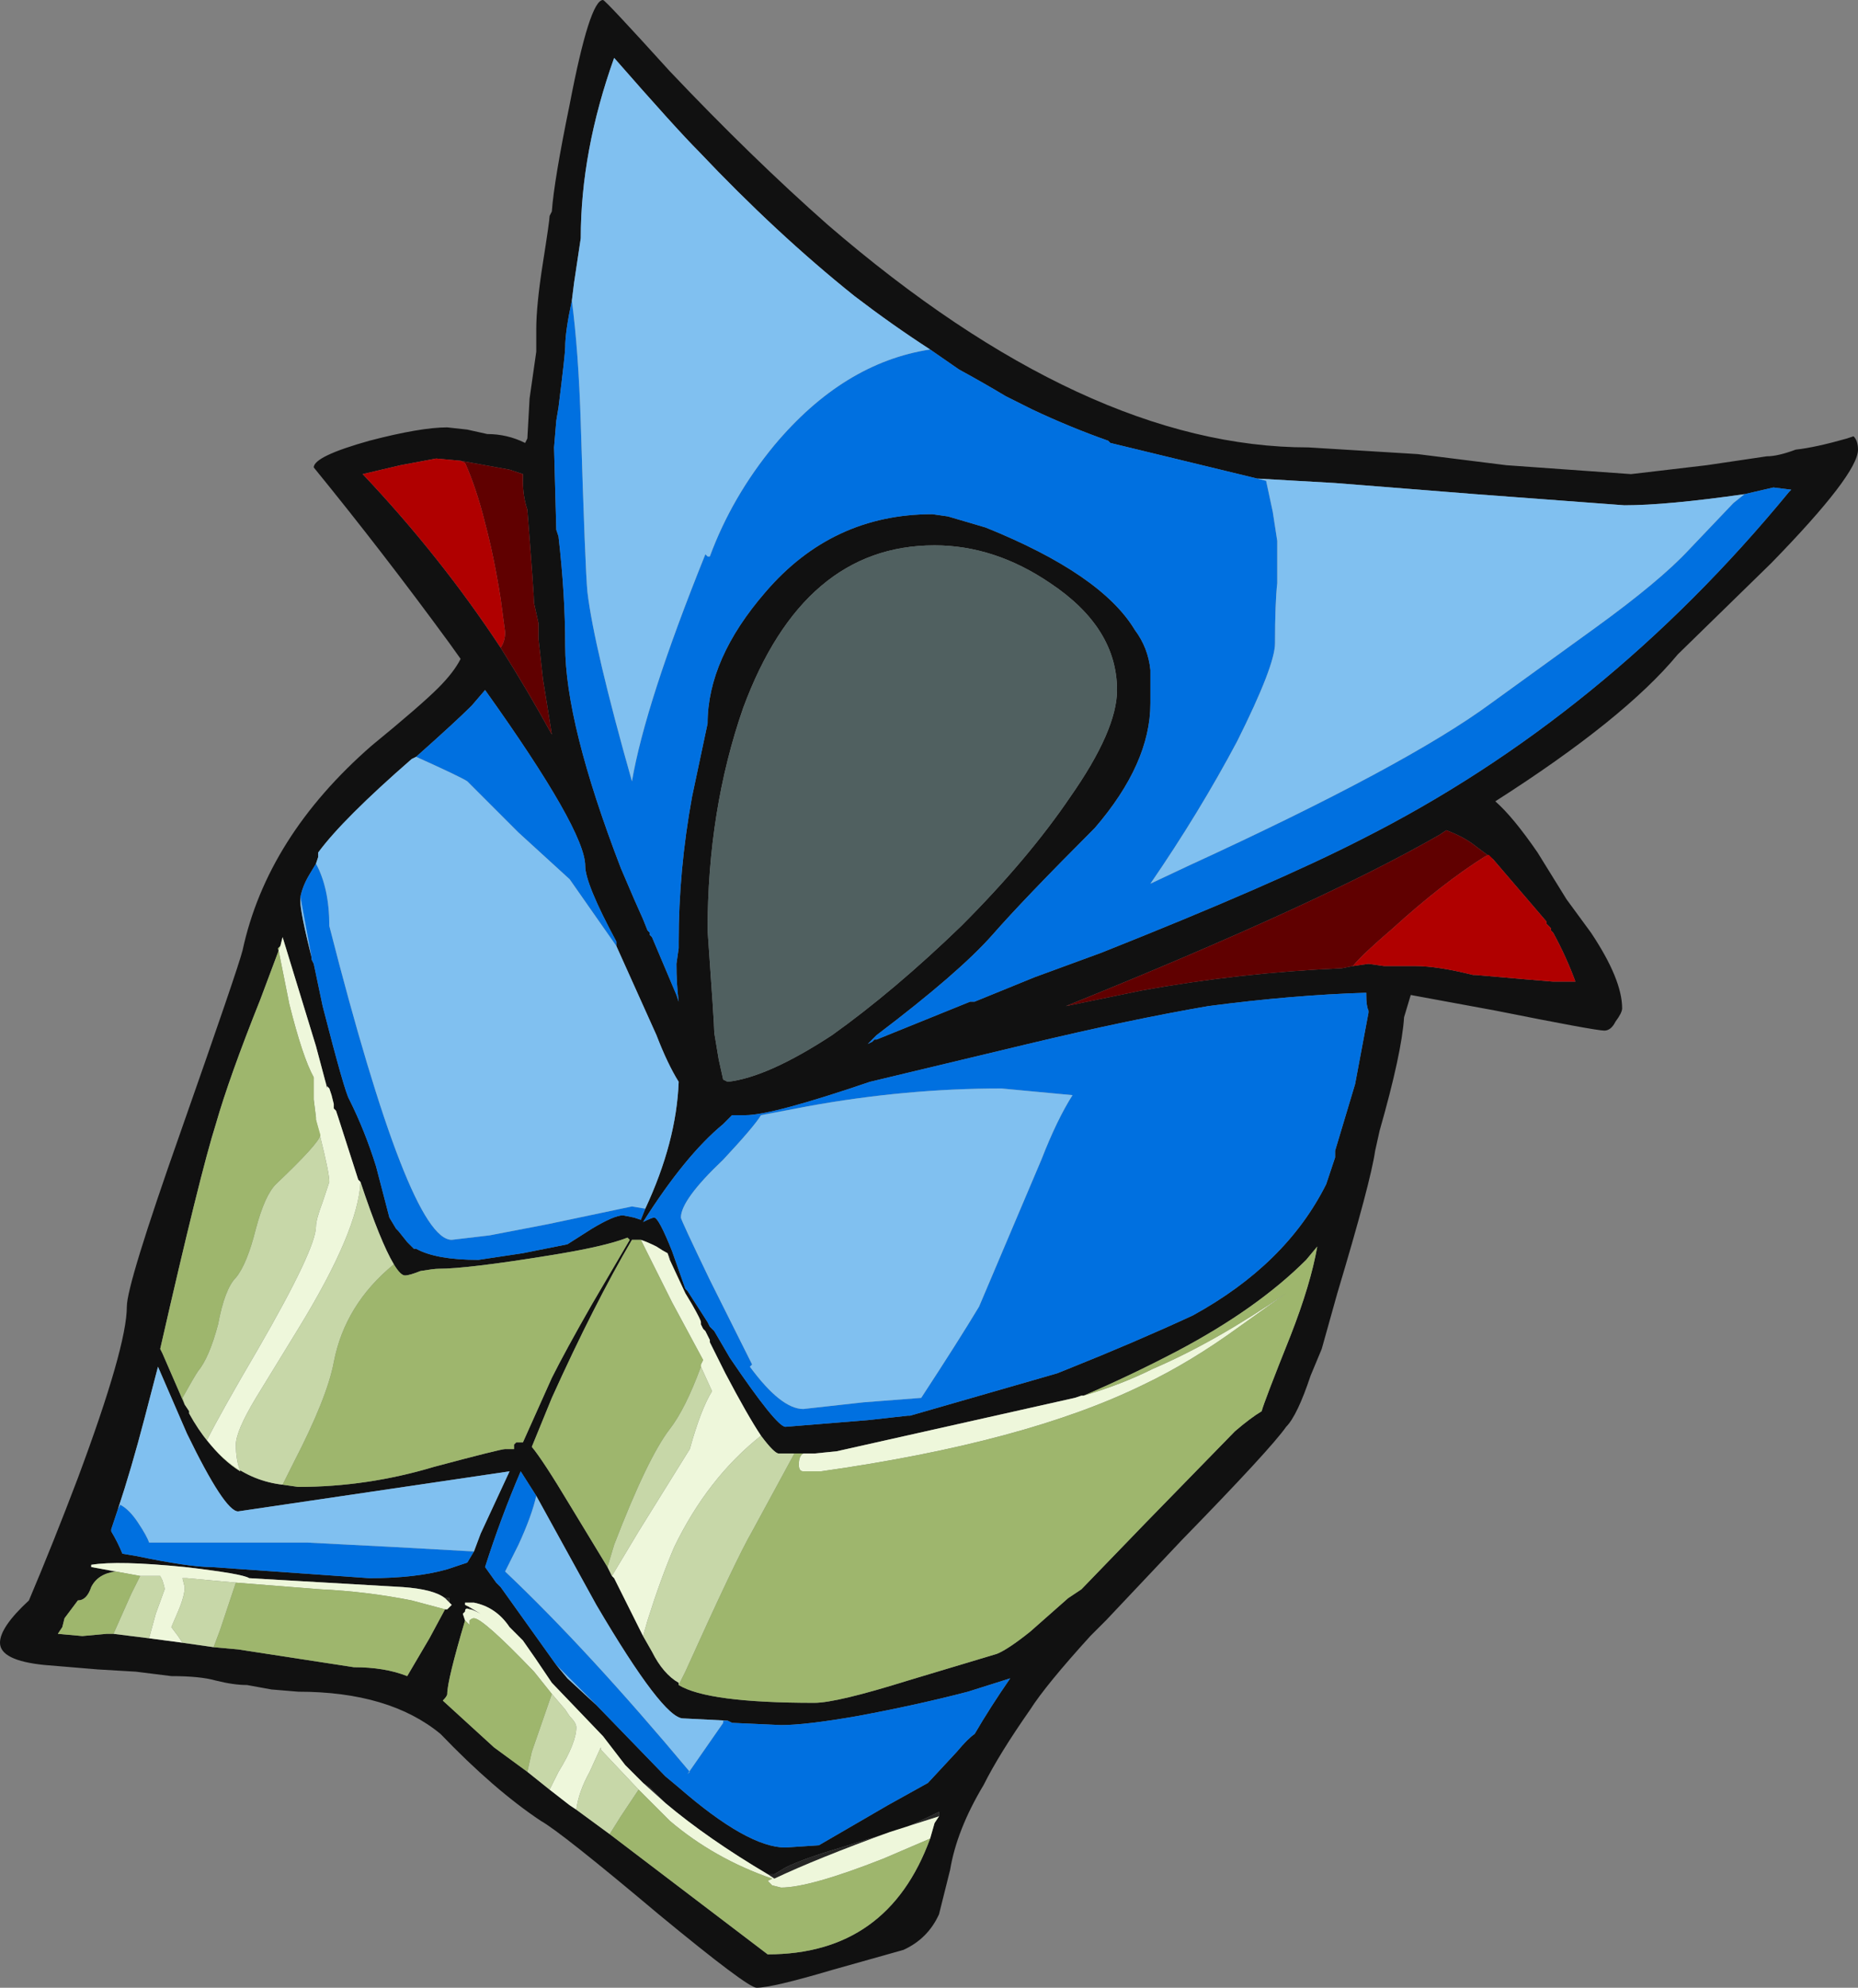 <?xml version="1.0" encoding="UTF-8" standalone="no"?>
<svg xmlns:ffdec="https://www.free-decompiler.com/flash" xmlns:xlink="http://www.w3.org/1999/xlink" ffdec:objectType="frame" height="312.55px" width="292.25px" xmlns="http://www.w3.org/2000/svg">
  <rect width="100%" height="100%" fill="#808080" stroke="none"/>
  <g transform="matrix(1.0, 0.0, 0.0, 1.0, 150.15, 174.3)">
    <use ffdec:characterId="506" height="44.65" transform="matrix(7.0, 0.0, 0.0, 7.0, -150.15, -174.3)" width="41.75" xlink:href="#shape0"/>
  </g>
  <defs>
    <g id="shape0" transform="matrix(1.0, 0.0, 0.0, 1.0, 21.45, 24.9)">
      <path d="M15.2 -14.25 L16.9 -14.45 18.25 -14.65 Q18.5 -14.65 18.9 -14.8 19.35 -14.85 20.05 -15.05 L20.2 -15.1 Q20.3 -15.0 20.3 -14.8 20.3 -14.25 18.35 -12.25 L16.25 -10.2 Q15.05 -8.75 12.15 -6.9 12.55 -6.55 13.1 -5.75 L13.75 -4.7 14.3 -3.95 Q15.0 -2.9 15.0 -2.25 15.0 -2.15 14.85 -1.95 14.75 -1.75 14.6 -1.75 14.4 -1.75 12.15 -2.2 L10.25 -2.55 10.1 -2.05 Q10.05 -1.25 9.55 0.5 L9.45 0.95 Q9.35 1.65 8.6 4.15 L8.25 5.4 8.0 6.0 Q7.7 6.9 7.45 7.15 7.1 7.65 5.1 9.7 L3.4 11.5 3.05 11.85 Q2.05 12.95 1.7 13.5 1.0 14.5 0.65 15.2 0.05 16.2 -0.1 17.1 -0.3 17.9 -0.35 18.1 -0.6 18.65 -1.15 18.9 -1.5 19.0 -2.75 19.35 -4.1 19.75 -4.45 19.75 -4.65 19.75 -6.65 18.1 -8.85 16.25 -9.3 16.0 -10.35 15.3 -11.55 14.05 -12.7 13.1 -14.75 13.1 L-15.35 13.05 -15.9 12.95 Q-16.2 12.95 -16.6 12.85 -16.95 12.75 -17.6 12.75 L-18.4 12.65 -19.25 12.6 -20.45 12.5 Q-21.45 12.4 -21.45 12.0 -21.45 11.65 -20.8 11.05 -20.25 9.75 -19.7 8.3 -18.6 5.35 -18.6 4.45 -18.6 3.95 -17.4 0.55 -16.1 -3.15 -16.0 -3.55 -15.45 -6.1 -13.1 -8.15 -12.0 -9.05 -11.6 -9.45 -11.25 -9.8 -11.1 -10.1 L-11.35 -10.45 Q-12.85 -12.5 -14.4 -14.4 -14.4 -14.65 -13.15 -15.0 -12.0 -15.3 -11.4 -15.3 L-10.95 -15.25 -10.5 -15.15 Q-10.05 -15.15 -9.65 -14.95 L-9.6 -15.05 -9.55 -15.95 -9.4 -17.0 -9.4 -17.5 Q-9.4 -18.05 -9.25 -19.0 -9.1 -19.95 -9.1 -20.05 L-9.05 -20.15 Q-9.0 -20.85 -8.65 -22.55 -8.2 -24.9 -7.9 -24.9 -7.85 -24.9 -6.4 -23.3 -4.55 -21.35 -2.85 -19.85 2.95 -14.85 7.95 -14.85 L10.4 -14.7 12.4 -14.45 15.2 -14.25 M6.8 -14.15 L3.5 -14.95 3.45 -15.0 Q2.6 -15.3 1.75 -15.7 L1.15 -16.0 Q0.65 -16.3 0.1 -16.6 L-0.55 -17.05 Q-1.4 -17.6 -2.25 -18.25 -4.0 -19.65 -5.75 -21.5 -6.25 -22.0 -7.65 -23.6 -8.4 -21.5 -8.4 -19.55 L-8.55 -18.55 -8.6 -18.15 Q-8.75 -17.45 -8.75 -17.1 -8.75 -16.95 -8.9 -15.75 L-8.95 -15.45 -9.0 -14.85 -8.95 -13.0 -8.9 -12.85 Q-8.75 -11.55 -8.75 -10.4 -8.75 -8.65 -7.5 -5.4 L-7.2 -4.7 -7.0 -4.25 -6.9 -4.0 -6.85 -3.95 -6.85 -3.9 -6.8 -3.85 -6.25 -2.55 -6.2 -2.4 Q-6.25 -2.8 -6.25 -3.25 L-6.2 -3.6 -6.2 -3.75 Q-6.2 -5.35 -5.9 -7.0 L-5.55 -8.65 Q-5.55 -10.1 -4.25 -11.6 -2.75 -13.35 -0.5 -13.35 L-0.15 -13.3 0.7 -13.05 Q3.3 -12.0 4.05 -10.75 4.35 -10.35 4.4 -9.85 L4.4 -9.1 Q4.4 -7.75 3.15 -6.3 1.55 -4.7 0.85 -3.9 0.1 -3.05 -1.75 -1.65 L-1.95 -1.45 -1.85 -1.5 -1.8 -1.55 -1.75 -1.55 0.35 -2.4 0.45 -2.4 1.8 -2.95 3.3 -3.5 Q7.2 -5.05 9.15 -6.05 14.6 -8.8 18.75 -13.85 L18.8 -13.9 18.4 -13.95 17.75 -13.8 Q16.0 -13.55 15.05 -13.55 L11.7 -13.8 8.55 -14.05 6.8 -14.15 M2.15 -11.8 Q0.9 -12.65 -0.45 -12.65 -3.4 -12.65 -4.75 -9.0 -5.55 -6.7 -5.55 -4.0 -5.4 -1.9 -5.4 -1.7 L-5.3 -1.1 -5.2 -0.65 -5.1 -0.6 Q-4.2 -0.7 -2.75 -1.65 -1.35 -2.65 0.15 -4.1 1.65 -5.6 2.6 -7.0 3.65 -8.5 3.65 -9.4 3.65 -10.8 2.15 -11.8 M12.1 -5.6 L11.7 -5.9 Q11.45 -6.1 11.05 -6.25 L10.9 -6.15 Q8.2 -4.6 2.5 -2.3 L4.2 -2.65 Q6.4 -3.05 8.7 -3.15 L8.95 -3.2 9.3 -3.25 9.65 -3.2 10.35 -3.2 Q10.85 -3.2 11.65 -3.0 L11.7 -3.0 12.85 -2.9 13.45 -2.85 13.95 -2.85 Q13.75 -3.4 13.45 -3.95 L13.4 -4.0 13.4 -4.05 13.3 -4.15 13.3 -4.2 12.1 -5.6 M-6.0 4.1 L-5.55 4.8 -5.5 4.9 -5.4 5.0 -5.05 5.6 Q-4.0 7.15 -3.8 7.15 L-1.95 7.0 -1.05 6.9 -1.0 6.9 2.3 5.95 2.55 5.85 Q4.05 5.25 5.35 4.65 7.45 3.5 8.35 1.7 L8.55 1.1 8.55 0.95 9.0 -0.55 9.3 -2.15 9.3 -2.2 Q9.25 -2.3 9.25 -2.55 L9.25 -2.6 Q7.6 -2.55 5.7 -2.3 3.95 -2.0 1.65 -1.45 L-1.9 -0.6 Q-4.1 0.15 -4.7 0.15 L-5.0 0.15 -5.2 0.35 Q-6.05 1.05 -7.0 2.55 -6.8 2.45 -6.75 2.45 -6.65 2.45 -6.35 3.2 L-6.05 4.05 -6.0 4.1 M-6.2 12.95 Q-5.55 13.35 -3.15 13.35 -2.65 13.35 -1.05 12.85 L0.95 12.25 Q1.2 12.15 1.7 11.75 L2.55 11.0 Q2.7 10.9 2.85 10.8 L4.3 9.3 6.3 7.25 Q6.65 6.95 6.9 6.8 6.95 6.6 7.55 5.1 8.0 3.95 8.15 3.1 L7.9 3.4 Q6.8 4.5 5.0 5.45 3.95 6.0 2.9 6.45 L2.85 6.45 2.7 6.5 -2.65 7.7 -3.15 7.75 -3.3 7.75 -3.6 7.75 -3.95 7.75 Q-4.05 7.75 -4.35 7.35 -4.65 6.9 -5.15 5.95 L-5.5 5.25 -5.5 5.2 -5.6 5.0 -5.65 4.95 -5.7 4.85 -5.7 4.8 Q-5.7 4.75 -5.9 4.4 L-6.05 4.15 -6.4 3.4 -6.4 3.35 -6.45 3.25 Q-6.55 3.2 -6.7 3.1 -6.9 3.0 -7.05 2.95 L-7.25 2.95 Q-8.1 4.4 -9.05 6.5 L-9.5 7.6 Q-9.25 7.9 -8.65 8.9 L-7.8 10.3 -7.7 10.5 -7.65 10.55 -7.0 11.85 -6.8 12.2 Q-6.55 12.7 -6.2 12.9 L-6.2 12.95 M-8.05 13.4 L-6.5 15.0 -6.2 15.25 Q-4.65 16.6 -3.8 16.6 L-3.05 16.55 -1.5 15.65 -0.6 15.15 0.05 14.45 Q0.3 14.15 0.45 14.05 0.8 13.45 1.25 12.8 L0.3 13.1 Q-0.85 13.4 -2.2 13.65 -3.35 13.85 -3.9 13.85 L-5.0 13.8 -5.1 13.75 -6.1 13.7 Q-6.55 13.7 -8.05 11.15 L-9.4 8.7 -9.75 8.15 Q-10.2 9.2 -10.55 10.3 L-10.3 10.65 -10.2 10.75 -8.95 12.5 -8.7 12.8 -8.05 13.4 M-10.2 -10.35 Q-9.6 -9.4 -9.05 -8.4 L-9.25 -9.65 -9.35 -10.55 -9.35 -10.9 -9.45 -11.35 Q-9.45 -11.55 -9.6 -13.45 -9.7 -13.75 -9.7 -14.1 L-9.7 -14.25 -10.0 -14.35 -11.1 -14.55 -11.65 -14.6 -12.45 -14.45 -13.3 -14.25 Q-11.55 -12.4 -10.2 -10.35 M-12.1 -7.9 L-12.2 -7.85 Q-13.75 -6.5 -14.3 -5.75 L-14.3 -5.65 -14.35 -5.5 -14.5 -5.25 Q-14.65 -5.0 -14.7 -4.75 L-14.7 -4.65 Q-14.7 -4.4 -14.45 -3.4 L-14.45 -3.35 -14.4 -3.25 -14.2 -2.3 Q-13.7 -0.35 -13.6 -0.2 -13.25 0.5 -13.0 1.3 L-12.7 2.45 -12.55 2.7 -12.5 2.75 -12.3 3.0 -12.15 3.15 -12.1 3.15 Q-11.65 3.4 -10.7 3.4 L-9.7 3.25 -8.7 3.05 -8.15 2.7 Q-7.65 2.4 -7.45 2.4 L-7.2 2.45 -7.05 2.5 -6.95 2.25 Q-6.25 0.75 -6.2 -0.6 -6.45 -1.0 -6.7 -1.65 L-7.6 -3.65 -7.6 -3.75 Q-8.3 -5.05 -8.3 -5.45 -8.3 -6.25 -10.55 -9.4 L-10.85 -9.05 Q-11.2 -8.7 -12.1 -7.9 M-14.15 -0.65 L-14.35 -1.4 -15.1 -3.85 -15.15 -3.65 -15.6 -2.45 Q-16.3 -0.7 -16.6 0.35 -16.95 1.45 -17.85 5.4 L-17.8 5.5 -17.3 6.65 -17.2 6.8 -17.2 6.85 Q-16.4 8.3 -15.1 8.45 L-14.75 8.5 Q-13.2 8.5 -11.7 8.05 -10.2 7.65 -10.1 7.65 L-9.9 7.65 -9.9 7.55 -9.85 7.5 -9.7 7.5 -9.05 6.05 Q-8.75 5.45 -8.15 4.4 L-7.3 2.95 -7.35 2.9 Q-7.85 3.1 -9.1 3.3 -10.95 3.6 -11.6 3.6 -11.7 3.6 -12.0 3.65 -12.25 3.75 -12.35 3.75 -12.45 3.75 -12.6 3.5 -12.9 3.0 -13.35 1.65 L-13.4 1.6 -13.85 0.2 -13.9 0.05 -13.95 0.0 -13.95 -0.1 -14.0 -0.3 -14.05 -0.45 -14.1 -0.5 -14.15 -0.65 M-18.8 9.0 L-18.95 9.45 -18.95 9.5 Q-18.8 9.75 -18.7 10.0 L-18.4 10.05 Q-17.2 10.3 -16.7 10.3 L-13.15 10.55 Q-12.1 10.55 -11.4 10.35 L-10.95 10.2 -10.8 9.95 -10.65 9.55 -10.0 8.15 -16.1 9.05 Q-16.4 9.05 -17.25 7.3 L-17.9 5.8 -18.2 6.95 Q-18.5 8.1 -18.8 9.0 M-7.4 14.75 L-7.9 14.1 -9.05 12.9 Q-9.45 12.3 -9.7 11.95 -9.85 11.8 -10.0 11.65 -10.3 11.2 -10.8 11.1 L-10.85 11.1 -11.0 11.1 -11.0 11.15 -10.9 11.2 -10.9 11.25 Q-11.0 11.2 -11.0 11.3 L-11.05 11.35 -11.0 11.5 Q-11.4 12.85 -11.4 13.15 -11.4 13.2 -11.5 13.3 L-10.35 14.35 -9.6 14.9 -9.1 15.3 -8.65 15.65 -8.5 15.75 -7.75 16.3 -4.2 19.0 Q-1.5 19.0 -0.55 16.4 L-0.45 16.05 -0.35 15.9 -0.35 15.8 Q-0.65 15.95 -1.1 16.15 L-2.55 16.6 Q-3.4 16.85 -3.8 17.05 L-4.05 17.2 -4.2 17.2 Q-5.55 16.4 -6.5 15.6 L-6.85 15.25 -7.0 15.15 -7.4 14.75 M-11.35 11.1 L-11.35 11.0 -11.45 11.0 Q-11.7 10.8 -12.4 10.75 L-15.85 10.55 Q-16.0 10.45 -17.3 10.3 -18.8 10.15 -19.4 10.25 L-19.4 10.3 -18.85 10.4 Q-19.25 10.45 -19.4 10.75 -19.5 11.05 -19.7 11.05 L-20.0 11.45 -20.05 11.65 -20.15 11.8 -19.6 11.85 -19.05 11.8 -18.9 11.8 -18.1 11.9 -17.35 12.0 -16.65 12.1 -16.1 12.15 -13.5 12.55 Q-12.8 12.55 -12.3 12.75 L-11.8 11.9 -11.45 11.25 -11.4 11.25 -11.3 11.15 -11.35 11.1" fill="#111111" fill-rule="evenodd" stroke="none"/>
      <path d="M-0.55 -17.05 L0.1 -16.6 Q0.65 -16.3 1.15 -16.0 L1.75 -15.7 Q2.6 -15.3 3.45 -15.0 L3.5 -14.95 6.8 -14.15 7.0 -14.1 7.15 -13.4 7.25 -12.75 7.25 -11.8 Q7.2 -11.35 7.2 -10.45 7.2 -9.95 6.35 -8.25 5.5 -6.65 4.4 -5.05 L5.25 -5.45 Q10.15 -7.7 12.05 -9.1 L14.4 -10.8 Q15.85 -11.85 16.5 -12.55 L17.5 -13.6 17.75 -13.8 18.4 -13.95 18.8 -13.9 18.75 -13.85 Q14.6 -8.8 9.15 -6.05 7.2 -5.05 3.3 -3.5 L1.8 -2.95 0.45 -2.4 0.35 -2.4 -1.75 -1.55 -1.8 -1.55 -1.85 -1.5 -1.95 -1.45 -1.75 -1.65 Q0.1 -3.05 0.85 -3.9 1.55 -4.7 3.15 -6.3 4.4 -7.75 4.4 -9.1 L4.4 -9.85 Q4.35 -10.35 4.05 -10.75 3.3 -12.0 0.7 -13.05 L-0.15 -13.3 -0.5 -13.35 Q-2.75 -13.35 -4.25 -11.6 -5.55 -10.1 -5.55 -8.65 L-5.9 -7.0 Q-6.2 -5.35 -6.2 -3.75 L-6.2 -3.6 -6.25 -3.25 Q-6.25 -2.8 -6.2 -2.4 L-6.25 -2.55 -6.8 -3.85 -6.85 -3.9 -6.85 -3.95 -6.9 -4.0 -7.0 -4.25 -7.2 -4.7 -7.5 -5.4 Q-8.75 -8.65 -8.75 -10.4 -8.75 -11.55 -8.9 -12.85 L-8.95 -13.0 -9.0 -14.85 -8.95 -15.45 -8.9 -15.75 Q-8.75 -16.95 -8.75 -17.1 -8.75 -17.45 -8.6 -18.15 -8.45 -17.0 -8.4 -15.4 -8.3 -12.1 -8.25 -11.6 -8.1 -10.35 -7.25 -7.35 -6.95 -9.1 -5.6 -12.45 L-5.55 -12.4 -5.5 -12.4 Q-5.0 -13.75 -4.05 -14.9 -2.5 -16.75 -0.55 -17.05 M1.05 -0.45 Q-1.1 -0.45 -3.3 -0.05 L-4.35 0.15 Q-4.5 0.4 -5.2 1.15 -6.15 2.05 -6.15 2.45 -6.15 2.5 -5.5 3.85 L-4.55 5.75 -4.6 5.8 Q-3.9 6.75 -3.4 6.75 L-2.05 6.6 -0.75 6.5 Q0.1 5.2 0.55 4.45 L1.95 1.15 Q2.3 0.25 2.65 -0.3 L1.05 -0.45 M-6.05 4.05 L-6.35 3.2 Q-6.65 2.45 -6.75 2.45 -6.8 2.45 -7.0 2.55 -6.05 1.05 -5.2 0.35 L-5.0 0.15 -4.7 0.15 Q-4.1 0.15 -1.9 -0.6 L1.65 -1.45 Q3.95 -2.0 5.7 -2.3 7.6 -2.55 9.25 -2.6 L9.25 -2.55 Q9.25 -2.3 9.3 -2.2 L9.3 -2.15 9.0 -0.55 8.55 0.95 8.55 1.1 8.35 1.7 Q7.45 3.5 5.35 4.65 4.05 5.25 2.55 5.85 L2.3 5.95 -1.0 6.9 -1.05 6.9 -1.95 7.0 -3.8 7.15 Q-4.0 7.15 -5.05 5.6 L-5.4 5.0 -5.5 4.9 -5.55 4.8 -6.0 4.1 -6.05 4.05 M-5.1 13.75 L-5.0 13.8 -3.9 13.85 Q-3.35 13.85 -2.2 13.65 -0.85 13.4 0.3 13.1 L1.25 12.8 Q0.8 13.45 0.45 14.05 0.3 14.15 0.05 14.45 L-0.6 15.15 -1.5 15.65 -3.05 16.55 -3.8 16.6 Q-4.65 16.6 -6.2 15.25 L-6.5 15.0 -8.05 13.4 -8.95 12.5 -10.2 10.75 -10.3 10.65 -10.55 10.3 Q-10.2 9.2 -9.75 8.15 L-9.4 8.7 Q-9.5 9.15 -9.8 9.8 L-10.1 10.4 Q-8.25 12.15 -5.95 14.9 L-6.0 14.95 -5.2 13.8 -5.2 13.75 -5.1 13.75 M-14.35 -5.5 Q-14.05 -4.95 -14.05 -4.1 -12.25 2.95 -11.3 2.95 L-10.45 2.85 -9.15 2.6 -7.25 2.2 -6.95 2.25 -7.05 2.5 -7.2 2.45 -7.45 2.4 Q-7.65 2.4 -8.15 2.7 L-8.7 3.05 -9.7 3.25 -10.7 3.4 Q-11.65 3.4 -12.1 3.15 L-12.15 3.15 -12.3 3.0 -12.5 2.75 -12.55 2.7 -12.7 2.45 -13.0 1.3 Q-13.25 0.5 -13.6 -0.2 -13.7 -0.35 -14.2 -2.3 L-14.4 -3.25 -14.45 -3.35 -14.45 -3.4 -14.7 -4.75 Q-14.65 -5.0 -14.5 -5.25 L-14.35 -5.5 M-7.6 -3.65 L-8.65 -5.15 -9.8 -6.2 -10.95 -7.35 Q-11.1 -7.45 -12.1 -7.9 -11.2 -8.7 -10.85 -9.05 L-10.55 -9.4 Q-8.3 -6.25 -8.3 -5.45 -8.3 -5.05 -7.6 -3.75 L-7.6 -3.65 M-10.8 9.95 L-10.95 10.2 -11.4 10.35 Q-12.1 10.55 -13.15 10.55 L-16.7 10.3 Q-17.2 10.3 -18.4 10.05 L-18.7 10.0 Q-18.8 9.75 -18.95 9.5 L-18.95 9.45 -18.8 9.0 -18.75 8.9 Q-18.55 9.0 -18.35 9.3 -18.15 9.6 -18.1 9.75 L-14.55 9.75 -12.6 9.85 -10.8 9.95" fill="#0070e0" fill-rule="evenodd" stroke="none"/>
      <path d="M-0.55 -17.05 Q-2.5 -16.75 -4.05 -14.9 -5.0 -13.75 -5.5 -12.4 L-5.55 -12.4 -5.6 -12.45 Q-6.95 -9.1 -7.25 -7.35 -8.1 -10.35 -8.25 -11.6 -8.3 -12.1 -8.4 -15.4 -8.45 -17.0 -8.6 -18.15 L-8.55 -18.55 -8.4 -19.55 Q-8.4 -21.5 -7.65 -23.6 -6.25 -22.0 -5.75 -21.5 -4.0 -19.65 -2.25 -18.25 -1.4 -17.6 -0.55 -17.05 M0.35 -2.4 L0.45 -2.4 0.35 -2.4 M17.75 -13.8 L17.5 -13.6 16.5 -12.55 Q15.85 -11.85 14.4 -10.8 L12.05 -9.1 Q10.15 -7.7 5.25 -5.45 L4.4 -5.05 Q5.5 -6.65 6.35 -8.25 7.2 -9.95 7.2 -10.45 7.2 -11.35 7.25 -11.8 L7.25 -12.75 7.15 -13.4 7.0 -14.1 6.8 -14.15 8.55 -14.05 11.7 -13.8 15.05 -13.55 Q16.0 -13.55 17.75 -13.8 M1.05 -0.45 L2.65 -0.3 Q2.3 0.25 1.95 1.15 L0.55 4.45 Q0.1 5.2 -0.75 6.5 L-2.05 6.6 -3.4 6.75 Q-3.9 6.75 -4.6 5.8 L-4.55 5.75 -5.5 3.85 Q-6.15 2.5 -6.15 2.45 -6.15 2.05 -5.2 1.15 -4.5 0.4 -4.35 0.15 L-3.3 -0.05 Q-1.1 -0.45 1.05 -0.45 M-6.0 4.1 L-6.05 4.05 -6.0 4.1 M-5.1 13.75 L-5.2 13.75 -5.2 13.8 -6.0 14.95 -5.95 14.9 Q-8.25 12.15 -10.1 10.4 L-9.8 9.8 Q-9.5 9.15 -9.4 8.7 L-8.05 11.15 Q-6.55 13.7 -6.1 13.7 L-5.1 13.75 M-8.95 12.5 L-8.05 13.4 -8.7 12.8 -8.95 12.5 M-14.35 -5.5 L-14.3 -5.65 -14.3 -5.75 Q-13.75 -6.5 -12.2 -7.85 L-12.1 -7.9 Q-11.1 -7.45 -10.95 -7.35 L-9.8 -6.2 -8.65 -5.15 -7.6 -3.65 -6.7 -1.65 Q-6.45 -1.0 -6.2 -0.6 -6.25 0.75 -6.95 2.25 L-7.25 2.2 -9.15 2.6 -10.45 2.85 -11.3 2.95 Q-12.25 2.95 -14.05 -4.1 -14.05 -4.95 -14.35 -5.5 M-14.7 -4.75 L-14.45 -3.4 Q-14.7 -4.4 -14.7 -4.65 L-14.7 -4.75 M-18.8 9.0 Q-18.5 8.1 -18.2 6.95 L-17.9 5.8 -17.25 7.3 Q-16.4 9.05 -16.1 9.05 L-10.0 8.15 -10.65 9.55 -10.8 9.95 -12.6 9.85 -14.55 9.75 -18.1 9.75 Q-18.15 9.6 -18.35 9.3 -18.55 9.0 -18.75 8.9 L-18.8 9.0" fill="#80c0f0" fill-rule="evenodd" stroke="none"/>
      <path d="M2.15 -11.8 Q3.65 -10.8 3.65 -9.4 3.65 -8.5 2.6 -7.0 1.65 -5.6 0.15 -4.1 -1.35 -2.65 -2.75 -1.65 -4.2 -0.7 -5.1 -0.6 L-5.2 -0.65 -5.3 -1.1 -5.4 -1.7 Q-5.4 -1.9 -5.55 -4.0 -5.55 -6.7 -4.75 -9.0 -3.4 -12.65 -0.45 -12.65 0.9 -12.65 2.15 -11.8" fill="#506060" fill-rule="evenodd" stroke="none"/>
      <path d="M8.95 -3.2 L8.7 -3.15 Q6.4 -3.05 4.2 -2.65 L2.5 -2.3 Q8.2 -4.6 10.9 -6.15 L11.05 -6.25 Q11.45 -6.1 11.7 -5.9 L12.1 -5.6 12.0 -5.7 11.9 -5.65 Q10.95 -5.05 9.85 -4.05 9.15 -3.45 8.95 -3.2 M-10.2 -10.35 Q-10.1 -10.5 -10.1 -10.7 L-10.2 -11.45 Q-10.35 -12.4 -10.55 -13.15 -10.75 -13.95 -11.0 -14.5 L-11.1 -14.55 -10.0 -14.35 -9.7 -14.25 -9.7 -14.1 Q-9.7 -13.75 -9.6 -13.45 -9.45 -11.55 -9.45 -11.35 L-9.35 -10.9 -9.35 -10.55 -9.25 -9.65 -9.05 -8.4 Q-9.6 -9.4 -10.2 -10.35" fill="#600000" fill-rule="evenodd" stroke="none"/>
      <path d="M8.95 -3.2 Q9.15 -3.45 9.85 -4.05 10.95 -5.05 11.9 -5.65 L12.0 -5.7 12.1 -5.6 13.3 -4.2 13.3 -4.15 13.4 -4.05 13.4 -4.0 13.45 -3.95 Q13.75 -3.4 13.95 -2.85 L13.45 -2.85 12.85 -2.9 11.7 -3.0 11.65 -3.0 Q10.85 -3.2 10.35 -3.2 L9.65 -3.2 9.3 -3.25 8.95 -3.2 M-11.1 -14.55 L-11.0 -14.5 Q-10.75 -13.95 -10.55 -13.15 -10.35 -12.4 -10.2 -11.45 L-10.1 -10.7 Q-10.1 -10.5 -10.2 -10.35 -11.55 -12.4 -13.3 -14.25 L-12.45 -14.45 -11.65 -14.6 -11.1 -14.55" fill="#b00000" fill-rule="evenodd" stroke="none"/>
      <path d="M-6.45 3.25 L-6.4 3.35 -6.4 3.4 -6.45 3.25 M-7.0 15.15 L-6.85 15.25 -6.5 15.6 -7.0 15.15 M-4.2 17.2 L-4.05 17.2 -3.8 17.05 Q-3.4 16.85 -2.55 16.6 L-1.1 16.15 Q-0.65 15.95 -0.35 15.8 L-0.35 15.9 -1.45 16.25 Q-3.1 16.85 -4.05 17.3 L-4.2 17.2 M-10.9 11.25 L-10.9 11.2 -10.65 11.35 -10.75 11.3 Q-10.85 11.25 -10.9 11.25 M-10.85 11.1 L-10.8 11.1 -10.85 11.1 M-11.45 11.0 L-11.35 11.0 -11.35 11.1 -11.45 11.0" fill="#262626" fill-rule="evenodd" stroke="none"/>
      <path d="M-14.1 -0.5 L-14.1 -0.45 -14.15 -0.65 -14.1 -0.5 M-7.4 14.75 L-7.0 15.15 -7.4 14.75" fill="#333333" fill-rule="evenodd" stroke="none"/>
      <path d="M2.9 6.45 Q3.75 6.2 4.45 5.85 5.85 5.25 7.45 4.15 L6.4 4.9 Q5.3 5.7 4.25 6.2 1.6 7.5 -3.0 8.15 L-3.4 8.15 Q-3.5 8.15 -3.5 8.0 -3.5 7.8 -3.4 7.75 L-3.3 7.75 -3.15 7.75 -2.65 7.7 2.7 6.5 2.85 6.45 2.9 6.45 M-7.0 11.85 L-7.65 10.55 -7.7 10.5 -7.1 9.5 -5.95 7.65 Q-5.7 6.75 -5.45 6.35 L-5.7 5.8 -5.7 5.75 -5.65 5.65 -6.35 4.35 -7.05 2.95 Q-6.9 3.0 -6.7 3.1 -6.55 3.2 -6.45 3.25 L-6.4 3.4 -6.05 4.15 -5.9 4.4 Q-5.7 4.75 -5.7 4.8 L-5.7 4.85 -5.65 4.95 -5.6 5.0 -5.5 5.2 -5.5 5.25 -5.15 5.95 Q-4.65 6.9 -4.35 7.35 -5.55 8.3 -6.3 9.85 -6.6 10.55 -6.9 11.5 L-7.0 11.85 M-15.15 -3.65 L-15.1 -3.85 -14.35 -1.4 -14.15 -0.65 -14.1 -0.45 -14.1 -0.5 -14.05 -0.45 -14.0 -0.3 -13.95 -0.1 -13.95 0.0 -13.9 0.05 -13.85 0.2 -13.4 1.6 -13.35 1.65 Q-13.4 2.75 -14.75 4.95 L-15.7 6.5 Q-16.15 7.25 -16.15 7.55 -16.15 7.9 -16.05 8.15 -16.45 7.9 -16.8 7.45 -16.5 6.85 -15.65 5.4 -14.35 3.15 -14.35 2.65 -14.35 2.5 -14.2 2.1 L-14.05 1.65 Q-14.05 1.45 -14.25 0.65 L-14.35 0.25 -14.35 0.2 -14.4 -0.2 -14.4 -0.7 Q-14.65 -1.15 -14.95 -2.35 L-15.2 -3.6 -15.15 -3.65 M-10.8 11.1 Q-10.3 11.2 -10.0 11.65 -9.85 11.8 -9.7 11.95 -9.45 12.3 -9.05 12.9 L-7.9 14.1 -7.4 14.75 -7.0 15.15 -6.5 15.6 Q-5.55 16.4 -4.2 17.2 L-4.05 17.3 Q-3.1 16.85 -1.45 16.25 L-0.35 15.9 -0.45 16.05 -0.55 16.4 -1.6 16.85 Q-3.25 17.5 -3.9 17.5 L-4.1 17.45 -4.2 17.35 -4.1 17.3 Q-5.4 16.85 -6.4 16.0 L-7.1 15.3 -7.95 14.4 -7.95 14.35 -8.2 14.9 Q-8.45 15.35 -8.5 15.75 L-8.65 15.65 -9.1 15.3 -8.9 14.9 Q-8.5 14.25 -8.5 13.9 -8.5 13.8 -8.65 13.65 L-8.75 13.5 -9.05 13.15 -9.45 12.65 Q-10.6 11.45 -10.8 11.45 -10.85 11.45 -10.9 11.5 L-10.9 11.6 -11.0 11.5 -11.05 11.35 -11.0 11.3 Q-11.0 11.2 -10.9 11.25 -10.85 11.25 -10.75 11.3 L-10.65 11.35 -10.9 11.2 -11.0 11.15 -11.0 11.1 -10.85 11.1 -10.8 11.1 M-11.35 11.1 L-11.3 11.15 -11.4 11.25 -11.45 11.25 -12.2 11.05 Q-13.2 10.85 -14.25 10.8 L-16.15 10.65 -17.25 10.55 -17.35 10.55 -17.3 10.75 Q-17.3 10.95 -17.45 11.3 L-17.6 11.65 -17.45 11.85 -17.35 12.0 -18.1 11.9 -17.95 11.35 -17.75 10.8 Q-17.75 10.75 -17.8 10.6 L-17.85 10.5 -18.3 10.5 -18.85 10.4 -19.4 10.3 -19.4 10.25 Q-18.8 10.15 -17.3 10.3 -16.0 10.45 -15.85 10.55 L-12.4 10.75 Q-11.7 10.8 -11.45 11.0 L-11.35 11.1" fill="#eef7db" fill-rule="evenodd" stroke="none"/>
      <path d="M-3.6 7.75 L-4.55 9.5 Q-4.9 10.1 -6.05 12.65 L-6.2 12.95 -6.2 12.9 Q-6.55 12.7 -6.8 12.2 L-7.0 11.85 -6.9 11.5 Q-6.6 10.55 -6.3 9.85 -5.55 8.3 -4.35 7.35 -4.05 7.75 -3.95 7.75 L-3.6 7.75 M-7.7 10.5 L-7.8 10.3 -7.65 9.8 Q-6.9 7.85 -6.4 7.2 -6.05 6.75 -5.7 5.8 L-5.45 6.35 Q-5.7 6.75 -5.95 7.65 L-7.1 9.5 -7.7 10.5 M-14.35 0.25 L-14.25 0.65 Q-14.05 1.45 -14.05 1.65 L-14.2 2.1 Q-14.35 2.5 -14.35 2.65 -14.35 3.15 -15.65 5.4 -16.5 6.85 -16.8 7.45 -16.45 7.9 -16.05 8.15 -16.15 7.9 -16.15 7.55 -16.15 7.25 -15.7 6.5 L-14.75 4.95 Q-13.4 2.75 -13.35 1.65 -12.9 3.0 -12.6 3.5 -13.7 4.4 -13.95 5.7 -14.1 6.5 -14.85 7.95 L-15.1 8.45 Q-16.4 8.3 -17.2 6.85 L-17.2 6.8 -17.3 6.65 -17.35 6.5 Q-17.1 6.05 -17.0 5.9 -16.75 5.6 -16.55 4.85 -16.4 4.05 -16.15 3.8 -15.9 3.5 -15.7 2.7 -15.5 1.95 -15.25 1.7 -14.3 0.8 -14.25 0.6 L-14.35 0.25 M-7.75 16.3 L-8.5 15.75 Q-8.45 15.35 -8.2 14.9 L-7.95 14.35 -7.95 14.4 -7.1 15.3 -7.5 15.9 -7.75 16.3 M-9.1 15.3 L-9.6 14.9 -9.5 14.45 -9.05 13.15 -8.75 13.5 -8.65 13.65 Q-8.5 13.8 -8.5 13.9 -8.5 14.25 -8.9 14.9 L-9.1 15.3 M-16.65 12.1 L-17.35 12.0 -17.45 11.85 -17.6 11.65 -17.45 11.3 Q-17.3 10.95 -17.3 10.75 L-17.35 10.55 -17.25 10.55 -16.15 10.65 -16.5 11.7 -16.65 12.1 M-18.1 11.9 L-18.9 11.8 -18.5 10.9 -18.3 10.5 -17.85 10.5 -17.8 10.6 Q-17.75 10.75 -17.75 10.8 L-17.95 11.35 -18.1 11.9" fill="#c7d7a8" fill-rule="evenodd" stroke="none"/>
      <path d="M2.9 6.45 Q3.95 6.0 5.0 5.45 6.8 4.5 7.9 3.4 L8.15 3.1 Q8.0 3.95 7.55 5.1 6.95 6.6 6.9 6.8 6.65 6.95 6.3 7.25 L4.3 9.3 2.85 10.8 Q2.7 10.9 2.55 11.0 L1.7 11.75 Q1.2 12.15 0.95 12.25 L-1.05 12.85 Q-2.65 13.35 -3.15 13.35 -5.55 13.35 -6.2 12.95 L-6.05 12.65 Q-4.9 10.1 -4.55 9.5 L-3.6 7.75 -3.3 7.75 -3.4 7.75 Q-3.5 7.8 -3.5 8.0 -3.5 8.15 -3.4 8.15 L-3.0 8.15 Q1.6 7.5 4.25 6.2 5.3 5.7 6.4 4.9 L7.45 4.15 Q5.85 5.25 4.45 5.85 3.75 6.2 2.9 6.45 M-7.8 10.3 L-8.65 8.9 Q-9.25 7.9 -9.5 7.6 L-9.05 6.5 Q-8.1 4.4 -7.25 2.95 L-7.05 2.95 -6.35 4.35 -5.65 5.65 -5.7 5.75 -5.7 5.8 Q-6.05 6.75 -6.4 7.2 -6.9 7.85 -7.65 9.8 L-7.8 10.3 M-15.15 -3.65 L-15.2 -3.6 -14.95 -2.35 Q-14.65 -1.15 -14.4 -0.7 L-14.4 -0.2 -14.35 0.2 -14.35 0.25 -14.25 0.6 Q-14.3 0.8 -15.25 1.7 -15.5 1.95 -15.7 2.7 -15.9 3.5 -16.15 3.8 -16.4 4.05 -16.55 4.85 -16.75 5.6 -17.0 5.9 -17.1 6.05 -17.35 6.5 L-17.3 6.65 -17.8 5.5 -17.85 5.4 Q-16.95 1.45 -16.6 0.35 -16.3 -0.7 -15.6 -2.45 L-15.15 -3.65 M-12.6 3.5 Q-12.45 3.75 -12.35 3.75 -12.25 3.75 -12.0 3.65 -11.7 3.6 -11.6 3.6 -10.95 3.6 -9.1 3.3 -7.85 3.1 -7.35 2.9 L-7.3 2.95 -8.15 4.4 Q-8.75 5.45 -9.05 6.05 L-9.7 7.5 -9.85 7.5 -9.9 7.55 -9.9 7.65 -10.1 7.65 Q-10.2 7.65 -11.7 8.05 -13.2 8.5 -14.75 8.5 L-15.1 8.45 -14.85 7.95 Q-14.1 6.5 -13.95 5.7 -13.7 4.4 -12.6 3.5 M-0.55 16.4 Q-1.5 19.0 -4.2 19.0 L-7.75 16.3 -7.5 15.9 -7.1 15.3 -6.4 16.0 Q-5.4 16.85 -4.1 17.3 L-4.2 17.35 -4.1 17.45 -3.9 17.5 Q-3.25 17.5 -1.6 16.85 L-0.55 16.4 M-9.6 14.9 L-10.35 14.35 -11.5 13.3 Q-11.4 13.2 -11.4 13.15 -11.4 12.85 -11.0 11.5 L-10.9 11.6 -10.9 11.5 Q-10.85 11.45 -10.8 11.45 -10.6 11.45 -9.45 12.65 L-9.05 13.15 -9.5 14.45 -9.6 14.9 M-11.45 11.25 L-11.8 11.9 -12.3 12.75 Q-12.8 12.55 -13.5 12.55 L-16.1 12.15 -16.65 12.1 -16.5 11.7 -16.15 10.65 -14.25 10.8 Q-13.2 10.85 -12.2 11.05 L-11.45 11.25 M-18.9 11.8 L-19.05 11.8 -19.6 11.85 -20.15 11.8 -20.05 11.65 -20.0 11.45 -19.7 11.05 Q-19.5 11.05 -19.4 10.75 -19.25 10.45 -18.85 10.4 L-18.3 10.5 -18.5 10.9 -18.9 11.8" fill="#9eb66d" fill-rule="evenodd" stroke="none"/>
    </g>
  </defs>
</svg>
